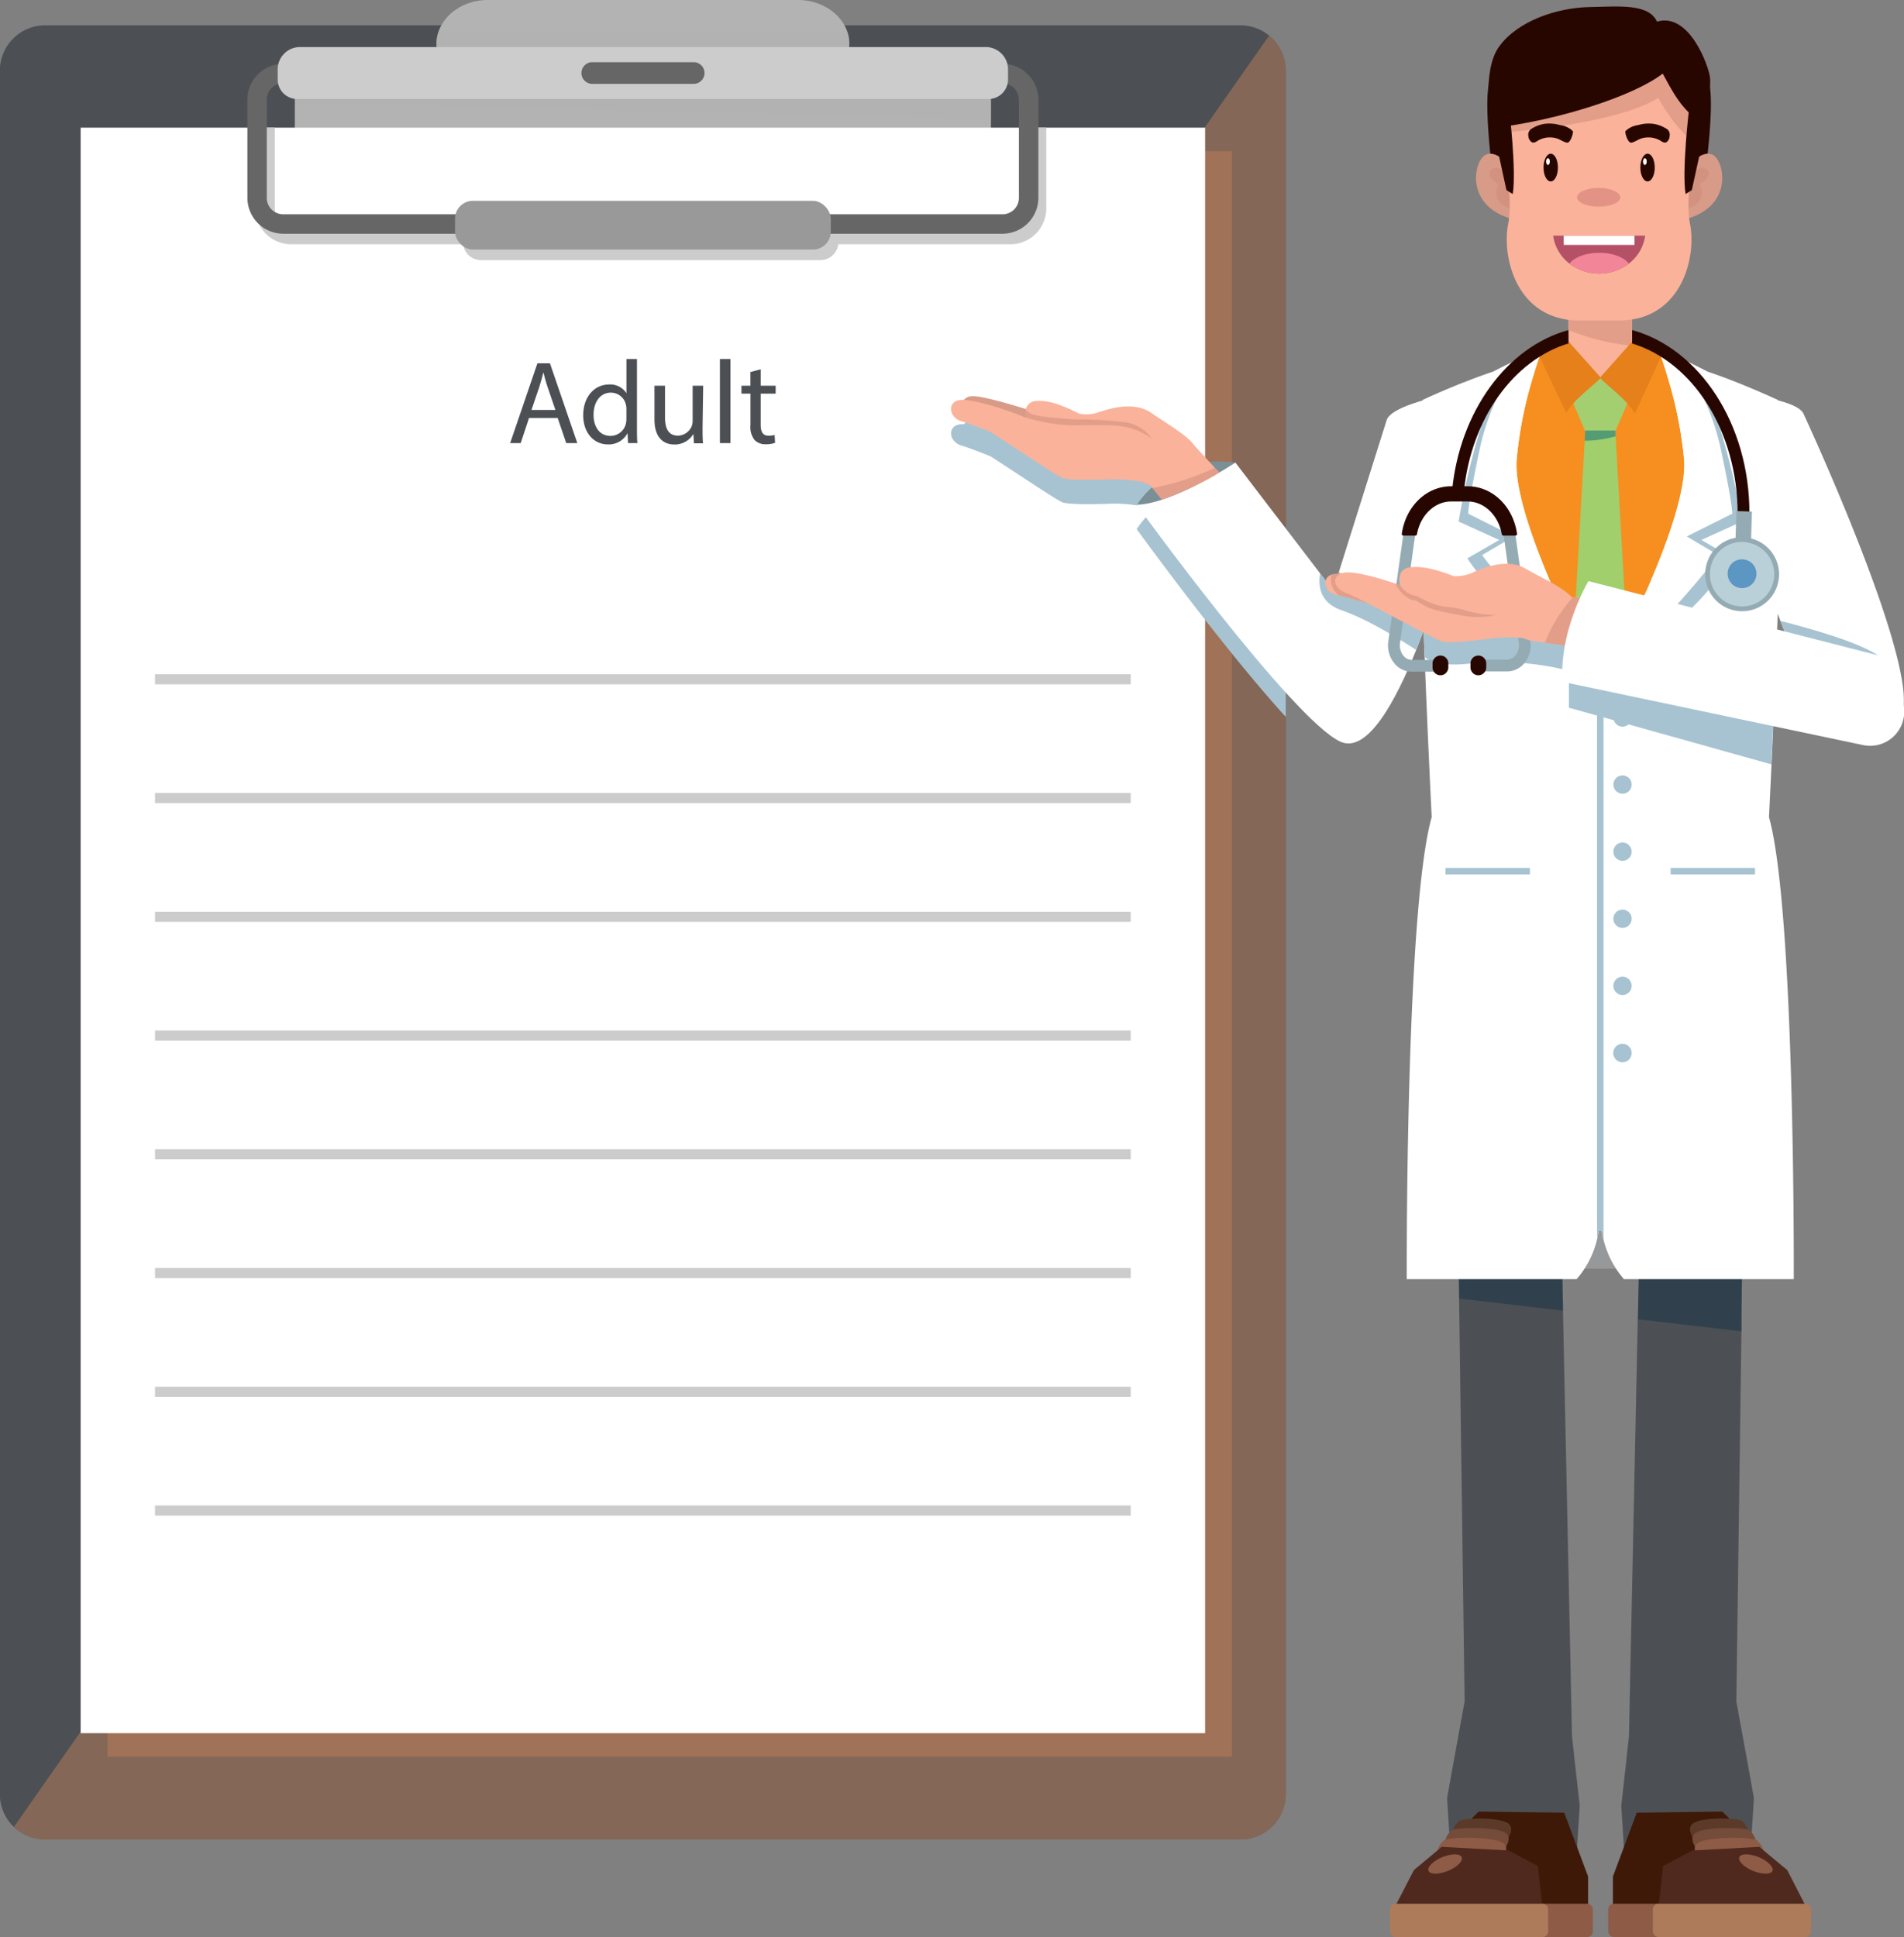 <svg xmlns="http://www.w3.org/2000/svg" viewBox="0 0 361.01 367.22">
  <rect x="0" y="0" width="361.01" height="367.22" fill="#808080" stroke="none"/>
  <defs>
    <style>
      .cls-1 {
        isolation: isolate;
      }

      .cls-2 {
        fill: #4c5054;
      }

      .cls-3 {
        fill: #bc7f59;
      }

      .cls-13, .cls-18, .cls-21, .cls-3, .cls-5 {
        opacity: 0.5;
      }

      .cls-11, .cls-13, .cls-18, .cls-21, .cls-3, .cls-5, .cls-7 {
        mix-blend-mode: multiply;
      }

      .cls-4, .cls-5 {
        fill: #b3b3b3;
      }

      .cls-6 {
        fill: #fff;
      }

      .cls-7, .cls-9 {
        fill: #ccc;
      }

      .cls-8 {
        fill: #666;
      }

      .cls-10 {
        fill: #999;
      }

      .cls-11 {
        fill: #a7c3d1;
      }

      .cls-12 {
        fill: #7b8f96;
      }

      .cls-13 {
        fill: #153246;
      }

      .cls-14 {
        fill: #979899;
      }

      .cls-15 {
        fill: #b9babc;
      }

      .cls-16 {
        fill: #f68f1f;
      }

      .cls-17 {
        fill: #fab29a;
      }

      .cls-18 {
        fill: #cc8a79;
      }

      .cls-19 {
        fill: none;
        stroke: #d9d9db;
        stroke-linecap: round;
        stroke-miterlimit: 10;
      }

      .cls-20 {
        fill: #a1cf6c;
      }

      .cls-21 {
        fill: #086a7d;
      }

      .cls-22 {
        fill: #a4cf71;
      }

      .cls-23 {
        fill: #e5801a;
      }

      .cls-24 {
        fill: #3f1908;
      }

      .cls-25 {
        fill: #8d5b46;
      }

      .cls-26 {
        fill: #5c3a2a;
      }

      .cls-27 {
        fill: #754b39;
      }

      .cls-28 {
        fill: #4f291d;
      }

      .cls-29 {
        fill: #ad7a5a;
      }

      .cls-30 {
        fill: #d89b87;
      }

      .cls-31 {
        fill: #280600;
      }

      .cls-32 {
        fill: #94abb3;
      }

      .cls-33 {
        fill: #bad0d8;
      }

      .cls-34 {
        fill: #5c96c2;
      }

      .cls-35 {
        fill: #e29386;
      }

      .cls-36 {
        fill: #b55166;
      }

      .cls-37 {
        fill: #f38599;
      }
    </style>
  </defs>
  <title>adult</title>
  <g class="cls-1">
    <g id="OBJECTS">
      <g>
        <g>
          <path class="cls-2" d="M249.21,18.76V345.52a8.6,8.6,0,0,1-8.6,8.59H14a8.6,8.6,0,0,1-8.61-8.59V18.76A8.6,8.6,0,0,1,14,10.17H240.61a8.61,8.61,0,0,1,8.6,8.59Z" transform="translate(-5.42 -5.37)"/>
          <path class="cls-3" d="M249.21,18.76V345.52a8.6,8.6,0,0,1-8.6,8.59H14a8.59,8.59,0,0,1-5.95-2.38l238-339.61A8.56,8.56,0,0,1,249.21,18.76Z" transform="translate(-5.42 -5.37)"/>
          <rect class="cls-3" x="20.38" y="28.65" width="213.21" height="304.39"/>
          <rect class="cls-4" x="55.9" y="15.39" width="131.99" height="30.47"/>
          <polygon class="cls-5" points="187.89 15.39 187.89 22.7 55.9 19.3 55.9 15.39 187.89 15.39"/>
          <rect class="cls-6" x="15.29" y="24.2" width="213.21" height="304.38"/>
          <path class="cls-7" d="M200.11,29.57V44.88A3.12,3.12,0,0,1,197,48H164.32A3.4,3.4,0,0,0,161,45.44H96.6A3.4,3.4,0,0,0,93.31,48H60.63a3.12,3.12,0,0,1-3.11-3.11V29.57H53.83V44.88a6.81,6.81,0,0,0,6.8,6.8h32.6a3.4,3.4,0,0,0,3.37,3H161a3.4,3.4,0,0,0,3.36-3H197a6.81,6.81,0,0,0,6.8-6.8V29.57Z" transform="translate(-5.42 -5.37)"/>
          <g>
            <path class="cls-2" d="M105.73,84.61l-1.58,4.76h-2l5.17-15.13h2.37l5.19,15.13h-2.1l-1.62-4.76Zm5-1.52-1.49-4.36c-.34-1-.56-1.89-.79-2.76h0c-.23.89-.48,1.81-.77,2.74l-1.49,4.38Z" transform="translate(-5.42 -5.37)"/>
            <path class="cls-2" d="M126.19,73.43V86.57c0,1,0,2.06.09,2.8H124.5l-.1-1.88h0a4,4,0,0,1-3.73,2.13C118,89.62,116,87.4,116,84.1c0-3.62,2.23-5.84,4.9-5.84a3.66,3.66,0,0,1,3.3,1.66h0V73.43Zm-2,9.5a3.3,3.3,0,0,0-.09-.83,2.92,2.92,0,0,0-2.87-2.29c-2,0-3.27,1.79-3.27,4.2,0,2.2,1.08,4,3.23,4a3,3,0,0,0,2.91-2.36,3.31,3.31,0,0,0,.09-.85Z" transform="translate(-5.42 -5.37)"/>
            <path class="cls-2" d="M138.63,86.41c0,1.12,0,2.11.09,3H137l-.11-1.77h0a4.1,4.1,0,0,1-3.61,2c-1.72,0-3.77-.94-3.77-4.76V78.5h2v6c0,2.07.64,3.46,2.44,3.46a2.88,2.88,0,0,0,2.62-1.79,2.8,2.8,0,0,0,.18-1V78.5h2Z" transform="translate(-5.42 -5.37)"/>
            <path class="cls-2" d="M141.92,73.43h2V89.37h-2Z" transform="translate(-5.42 -5.37)"/>
            <path class="cls-2" d="M149.65,75.38V78.5h2.84V80h-2.84v5.86c0,1.35.38,2.11,1.49,2.11a4.84,4.84,0,0,0,1.15-.13l.09,1.48a4.79,4.79,0,0,1-1.76.27,2.77,2.77,0,0,1-2.15-.83,4,4,0,0,1-.76-2.83V80H146V78.5h1.7V75.9Z" transform="translate(-5.42 -5.37)"/>
          </g>
          <path class="cls-4" d="M166.45,13.68a7.09,7.09,0,0,1-.58,2.77H88.76a7.09,7.09,0,0,1-.58-2.77,6.83,6.83,0,0,1,.34-2.16c1.12-3.53,4.92-6.15,9.4-6.15h58.79c4.48,0,8.29,2.62,9.41,6.15A7.11,7.11,0,0,1,166.45,13.68Z" transform="translate(-5.42 -5.37)"/>
          <path class="cls-5" d="M166.45,13.68a7.09,7.09,0,0,1-.58,2.77H88.76a7.09,7.09,0,0,1-.58-2.77,6.83,6.83,0,0,1,.34-2.16h77.6A7.11,7.11,0,0,1,166.45,13.68Z" transform="translate(-5.42 -5.37)"/>
          <path class="cls-8" d="M195.5,49.68H59.13a6.81,6.81,0,0,1-6.8-6.8V24.28a6.81,6.81,0,0,1,6.8-6.81H195.5a6.81,6.81,0,0,1,6.8,6.81v18.6A6.81,6.81,0,0,1,195.5,49.68ZM59.13,21.16A3.12,3.12,0,0,0,56,24.28v18.6A3.12,3.12,0,0,0,59.13,46H195.5a3.11,3.11,0,0,0,3.11-3.11V24.28a3.12,3.12,0,0,0-3.11-3.12Z" transform="translate(-5.42 -5.37)"/>
          <path class="cls-9" d="M56.89,8.92h130a4.24,4.24,0,0,1,4.24,4.24v1.9a3.71,3.71,0,0,1-3.71,3.71H56.36a3.71,3.71,0,0,1-3.71-3.71v-1.9a4.24,4.24,0,0,1,4.24-4.24Z"/>
          <path class="cls-8" d="M137,21.27H117.66a2.06,2.06,0,0,1-2-2.06h0a2.06,2.06,0,0,1,2-2.05H137A2.06,2.06,0,0,1,139,19.21h0A2.06,2.06,0,0,1,137,21.27Z" transform="translate(-5.42 -5.37)"/>
          <rect class="cls-10" x="86.27" y="38.07" width="71.25" height="9.25" rx="3.4"/>
          <g>
            <rect class="cls-9" x="29.39" y="127.82" width="185" height="1.92"/>
            <rect class="cls-9" x="29.39" y="150.34" width="185" height="1.92"/>
            <rect class="cls-9" x="29.39" y="172.85" width="185" height="1.92"/>
            <rect class="cls-9" x="29.39" y="195.36" width="185" height="1.92"/>
            <rect class="cls-9" x="29.39" y="217.87" width="185" height="1.92"/>
            <rect class="cls-9" x="29.39" y="240.38" width="185" height="1.92"/>
            <rect class="cls-9" x="29.39" y="262.9" width="185" height="1.92"/>
            <rect class="cls-9" x="29.39" y="285.41" width="185" height="1.92"/>
          </g>
        </g>
        <path class="cls-11" d="M249.21,110.17v31.11c-3.93-4.31-8.27-9.55-12.36-14.69-8.51-10.69-15.88-20.87-15.91-20.9a17.16,17.16,0,0,1,2.86-3.35l-.27-.33-1.64-.7c-.1,0-.16,0-.17,0a28.33,28.33,0,0,0-5.26-.46c-2.42.1-8.08.25-9.55-.23-1.09-.37-8.82-5.63-13.66-8.73-1.9-.77-4-1.57-5.14-1.93a1.61,1.61,0,0,0-.29-.09c-2.14-.58-2.66-2.8-1.38-3.7a2.07,2.07,0,0,1,.64-.29,4.2,4.2,0,0,1,1.08-.08,2.27,2.27,0,0,1,1.67-.69c1.76-.11,7.87,1.72,10.08,2.41a2.07,2.07,0,0,1,2-1.55c2.71-.2,5.7,1.18,8.14,2.43a8,8,0,0,0,3.17-.15c1.5-.46,6.8-2.57,10.48,0,3.3,2.27,6.9,4.31,8.24,6.28l2.81,3a22,22,0,0,1,4.88.15h0C240.49,98.79,244.9,104.55,249.21,110.17Z" transform="translate(-5.42 -5.37)"/>
        <g>
          <path class="cls-12" d="M226,103.43l-5-2.36s5.75-9.84,18.72-8L241.35,98Z" transform="translate(-5.42 -5.37)"/>
          <path class="cls-2" d="M334.64,327.93c1.27,6.94,3.31,18.08,3.32,18.29s-.31,5.16-.48,7.82l-4-3.9-17.53.75-2.39,4.38-.23.52-.51-8.11s.78-6.82,1.46-13.19l1.67-79,.05-2.29,1.28-59.35H300.5l1.27,59.35v.65l1.71,80.64c.69,6.37,1.47,13.19,1.47,13.19l-.52,8.11-.23-.52-2.39-4.38-17.52-.75-4,3.9c-.17-2.66-.49-7.59-.48-7.82s2.05-11.35,3.31-18.29l-1-72.93-.05-3.44-.81-61.68-.11-8.27a17,17,0,0,1-.59-2.39,105.85,105.85,0,0,1-.92-15.43c0-2.42,0-4.08,0-4.08h58.34s0,1.66,0,4.08c0,4.35-.14,11.16-.92,15.43a15.73,15.73,0,0,1-.59,2.39l-.11,8.27L335.61,255l0,2.77Z" transform="translate(-5.42 -5.37)"/>
          <path class="cls-13" d="M338.08,163.79c0,4.35-.14,11.16-.92,15.43a15.73,15.73,0,0,1-.59,2.39l-.11,8.27L335.61,255l0,2.77L316,255.49l.05-2.29,1.28-59.35H300.5l1.27,59.35v.65l-19.66-2.29-.81-61.68-.11-8.27a17,17,0,0,1-.59-2.39,105.85,105.85,0,0,1-.92-15.43c0-2.42,0-4.08,0-4.08h58.34S338.08,161.37,338.08,163.79Z" transform="translate(-5.42 -5.37)"/>
          <rect class="cls-14" x="287.27" y="171.79" width="32.29" height="68.72"/>
          <path class="cls-15" d="M325,177.15v19.54c-9.23,4.51-22.94,8-32.3,10.12V177.15Z" transform="translate(-5.42 -5.37)"/>
          <path class="cls-6" d="M363.43,141.18l-16.58-2.56c-.28-3.23-.49-5.45-.58-6.13a10.89,10.89,0,0,0-.27-1.11c-.53-1.75-1.71-5-3-8.3-2-5.2-4.22-10.57-4.52-10.57-7.73,1-7.37-27.84-7.37-27.84L336,80.12s10,1,11.35,3.63c0,0,16.2,34.83,18.74,50.87C367.11,141.07,365.28,141,363.43,141.18Z" transform="translate(-5.42 -5.37)"/>
          <path class="cls-6" d="M279.45,115.12l-.85-.06c-.37,1.23-.88,2.92-1.52,4.85-.85,2.57-1.92,5.6-3.14,8.68-3.87,9.65-9.27,19.74-14.39,17.38-9.11-4.2-38.61-44.9-38.61-44.9,7-.2,18.72-8,18.72-8l16.06,21,2.46,3.23,1.13-3.6,9.06-28.78c1.11-2.78,11-4.64,11-4.64l5.27,4.09S287.26,115.39,279.45,115.12Z" transform="translate(-5.42 -5.37)"/>
          <path class="cls-11" d="M277.08,119.91c-.85,2.57-1.92,5.6-3.14,8.68-2.44-1.6-9.07-5.79-14.12-7.51-4.4-1.5-4.46-5-4.1-7l2.46,3.23,1.13-3.6,1.12,1.85,8.62,2.77Z" transform="translate(-5.42 -5.37)"/>
          <path class="cls-16" d="M340,106.07a86.84,86.84,0,0,0,1.49-10,83.71,83.71,0,0,0,0-14.57A24.59,24.59,0,0,1,333.49,79c-4.76-2.26-11-6.58-16.8-6.92H301c-5.82.34-12,4.66-16.8,6.92a24.59,24.59,0,0,1-8.06,2.49,83.71,83.71,0,0,0,0,14.57,89.1,89.1,0,0,0,1.49,10c.21,3.19.47,7.47.65,11.71s.3,8.42.22,11.43c-.13,4.46-.43,14.13-.71,22.68s-.52,16-.52,16,3.94.35,9.34.71,12.24.75,18.06.81H313c5.82-.06,12.67-.44,18.07-.81s9.33-.71,9.33-.71-.25-7.43-.52-16-.58-18.22-.7-22.68c-.09-3,0-7.2.21-11.43S339.83,109.26,340,106.07Z" transform="translate(-5.42 -5.37)"/>
          <path class="cls-17" d="M314.88,60.59V78a9.52,9.52,0,0,1-.12,1.31H303A8.2,8.2,0,0,1,302.8,78V60.59Z" transform="translate(-5.42 -5.37)"/>
          <path class="cls-18" d="M314.88,60.59V70.93a44.06,44.06,0,0,1-12.08-3V60.59Z" transform="translate(-5.42 -5.37)"/>
          <line class="cls-19" x1="336.63" y1="168.41" x2="323.87" y2="168.41"/>
          <polygon class="cls-20" points="310.7 159.44 307.83 166.18 303.42 176.11 299.01 166.18 296.14 159.44 300.47 83.57 300.66 80.23 301.06 78.95 305.78 78.95 306.18 80.23 306.33 82.72 310.7 159.44"/>
          <path class="cls-21" d="M311.75,88.09a22.59,22.59,0,0,1-5.86.84l.19-3.34.4-1.28h4.72l.4,1.28Z" transform="translate(-5.42 -5.37)"/>
          <path class="cls-22" d="M309.93,77c0,.12-.57,0-.94,0v-.06l-.15,0-.15,0V77c-.37.07-.94.16-.94,0l-4.21,4.39L305.93,87h5.82l2.39-5.53Z" transform="translate(-5.42 -5.37)"/>
          <path class="cls-23" d="M320.63,72.38,315,70l-6.14,6.88L302.71,70l-5.65,2.42,5.35,11.24c1.21-2.43,6-5.9,6.43-6.6.48.7,5.34,4.29,6.55,6.72Z" transform="translate(-5.42 -5.37)"/>
          <path class="cls-6" d="M345.53,247.87h-32.2a17.77,17.77,0,0,1-3.87-7.47c-.13-.57-.24-1.15-.32-1.76h-.61c-.08.59-.17,1.17-.3,1.71a17.71,17.71,0,0,1-3.87,7.52H272.15s-.28-69.8,4.73-87.61c0,0-.71-14-1.34-30.31-.14-3.41-.26-6.91-.37-10.42-.6-17.78-.91-35.29,0-38.34,0,0,2.54-1.2,6.06-2.64.63-.26,1.29-.53,2-.79,1.66-.66,3.47-1.33,5.27-1.93,1.22-.63,2.54-1.3,3.72-1.86.55-.27,1.08-.52,1.55-.73s1-.44,1.38-.58a11.46,11.46,0,0,1,2.4-.5c-.28,1-.94,2.85-1.69,5.43A77,77,0,0,0,293,92.36c-.52,5.74,3.13,15.84,6.89,24.51,1,2.21,2,4.34,3.07,6.28,2.19,4.07,4.31,7.3,5.3,8.76l.27.39.34.47s.23-.32.62-.9c.69-1,1.89-2.83,3.28-5.17a92.37,92.37,0,0,0,5.08-9.83c3.77-8.67,7.41-18.77,6.9-24.51a79.3,79.3,0,0,0-2.9-14.77c-.75-2.58-1.4-4.46-1.7-5.43a11.41,11.41,0,0,1,2.42.5c1.4.52,4.22,1.92,6.64,3.17,1.8.6,3.6,1.27,5.27,1.93.67.26,1.33.53,1.95.79,3.52,1.44,6.07,2.64,6.07,2.64,1.26,4,.32,33.66-.59,55.46-.21,5.12-.42,9.81-.6,13.63-.28,6.08-.48,10-.48,10C345.82,178.07,345.53,247.87,345.53,247.87Z" transform="translate(-5.42 -5.37)"/>
          <path class="cls-11" d="M314.6,127.38s-2.32,8-8.15,6.16a54.78,54.78,0,0,0-22.22-2.39c-5.36.65-7.71-.41-8.69-1.2-.14-3.41-.26-6.91-.37-10.42l4.65.93,17.4.62,5.71,2.07,9.81,3.55Z" transform="translate(-5.42 -5.37)"/>
          <g>
            <path class="cls-11" d="M308.41,132.3c-14.89-5.88-24.78-21.07-24.78-21.07l6.05-3.49-7.7-3.49a140.38,140.38,0,0,1,4.62-19.18A47,47,0,0,1,292.13,74c.55-.27,1.08-.52,1.55-.73s1-.44,1.38-.58a11.46,11.46,0,0,1,2.4-.5c-.29,1-.94,2.85-1.69,5.43a77,77,0,0,0-2.89,14.77c-.52,5.74,3.13,15.84,6.89,24.51A97.26,97.26,0,0,0,308.41,132.3Z" transform="translate(-5.42 -5.37)"/>
            <path class="cls-11" d="M309.27,132.3c14.9-5.88,24.79-21.07,24.79-21.07L328,107.74l7.7-3.49a140.38,140.38,0,0,0-4.62-19.18A47,47,0,0,0,325.56,74L324,73.24c-.53-.24-1-.44-1.38-.58a11.46,11.46,0,0,0-2.4-.5c.28,1,.93,2.85,1.68,5.43a77.7,77.7,0,0,1,2.9,14.77c.51,5.74-3.13,15.84-6.9,24.51A96.44,96.44,0,0,1,309.27,132.3Z" transform="translate(-5.42 -5.37)"/>
          </g>
          <g>
            <g>
              <polygon class="cls-24" points="280.38 343.44 272.69 350.93 265.61 361.91 265.61 366.83 301.11 366.83 301.11 355.75 296.59 343.65 280.38 343.44"/>
              <rect class="cls-25" x="272" y="360.91" width="30.01" height="6.31" rx="1.04"/>
              <path class="cls-26" d="M281,352.84s-.27-.94,1-2.23c.61-.63,7.54-.79,9.34.41,1.46,1-.2,3.17-.2,3.17Z" transform="translate(-5.42 -5.37)"/>
              <path class="cls-27" d="M279.52,354.63s-.3-.93,1.07-2.22c.67-.63,8.25-.79,10.22.41,1.6,1-.21,3.17-.21,3.17Z" transform="translate(-5.42 -5.37)"/>
              <path class="cls-25" d="M278,356.59s-.3-.86,1.1-2.26c.77-.76,9-.8,11.15.34,1.78.92-.13,3.17-.13,3.17Z" transform="translate(-5.42 -5.37)"/>
              <path class="cls-28" d="M269.7,367.27h2.93s25.53-.14,25.38,0-1-8.13-1-8.13l-5.56-2.95-12.66-.69-5.28,4.4Z" transform="translate(-5.42 -5.37)"/>
              <rect class="cls-29" x="263.54" y="360.91" width="30" height="6.31" rx="1.04"/>
              <path class="cls-25" d="M282.57,357.46c.3.72-.87,1.89-2.61,2.6s-3.39.69-3.69,0,.87-1.9,2.61-2.61S282.27,356.73,282.57,357.46Z" transform="translate(-5.42 -5.37)"/>
            </g>
            <g>
              <polygon class="cls-24" points="326.55 343.44 334.24 350.93 341.32 361.91 341.32 366.83 305.82 366.83 305.82 355.75 310.34 343.65 326.55 343.44"/>
              <rect class="cls-25" x="310.35" y="366.27" width="30" height="6.31" rx="1.04" transform="translate(645.28 733.49) rotate(180)"/>
              <path class="cls-26" d="M336.81,352.84s.27-.94-1-2.23c-.61-.63-7.54-.79-9.35.41-1.46,1,.2,3.17.2,3.17Z" transform="translate(-5.42 -5.37)"/>
              <path class="cls-27" d="M338.26,354.63s.29-.93-1.08-2.22c-.67-.63-8.24-.79-10.22.41-1.6,1,.21,3.17.21,3.17Z" transform="translate(-5.42 -5.37)"/>
              <path class="cls-25" d="M339.76,356.59s.29-.86-1.1-2.26c-.77-.76-9-.8-11.16.34-1.77.92.14,3.17.14,3.17Z" transform="translate(-5.42 -5.37)"/>
              <path class="cls-28" d="M348.07,367.27h-2.92s-25.53-.14-25.39,0,1-8.13,1-8.13l5.55-2.95L339,355.5l5.29,4.4Z" transform="translate(-5.42 -5.37)"/>
              <rect class="cls-29" x="318.81" y="366.27" width="30.01" height="6.31" rx="1.04" transform="translate(662.21 733.49) rotate(180)"/>
              <path class="cls-25" d="M335.2,357.46c-.29.72.88,1.89,2.62,2.6s3.39.69,3.68,0-.87-1.9-2.61-2.61S335.5,356.73,335.2,357.46Z" transform="translate(-5.42 -5.37)"/>
            </g>
          </g>
          <g>
            <path class="cls-6" d="M308.84,132.77c-10.53-6.3-22.41-22.16-22.41-22.16l6-3.54-8.62-4.31s-.14-1.53,2.32-12.92a45.45,45.45,0,0,1,7.63-16.6c.53-.24,1-.44,1.38-.58a11.46,11.46,0,0,1,2.4-.5c-.28,1-.94,2.85-1.69,5.43A77,77,0,0,0,293,92.36c-.52,5.74,3.13,15.84,6.89,24.51A97.17,97.17,0,0,0,308.84,132.77Z" transform="translate(-5.42 -5.37)"/>
            <path class="cls-6" d="M308.84,132.77c10.52-6.3,22.4-22.16,22.4-22.16l-6-3.54,8.62-4.31s.15-1.53-2.31-12.92a45.44,45.44,0,0,0-7.64-16.6c-.53-.24-1-.44-1.37-.58a11.72,11.72,0,0,0-2.41-.5c.29,1,.94,2.85,1.69,5.43a77,77,0,0,1,2.89,14.77c.52,5.74-3.12,15.84-6.89,24.51A97.55,97.55,0,0,1,308.84,132.77Z" transform="translate(-5.42 -5.37)"/>
          </g>
          <path class="cls-11" d="M309.46,131.87V240.4c-.13-.57-.24-1.15-.32-1.76h-.61c-.08.59-.17,1.17-.3,1.71V131.91l.27.39.34.47S309.07,132.45,309.46,131.87Z" transform="translate(-5.42 -5.37)"/>
          <circle class="cls-11" cx="307.64" cy="136.02" r="1.74"/>
          <circle class="cls-11" cx="307.64" cy="148.74" r="1.74"/>
          <circle class="cls-11" cx="307.64" cy="161.46" r="1.74"/>
          <circle class="cls-11" cx="307.64" cy="174.18" r="1.74"/>
          <circle class="cls-11" cx="307.64" cy="186.9" r="1.74"/>
          <path class="cls-11" d="M314.8,205a1.75,1.75,0,1,1-1.74-1.74A1.74,1.74,0,0,1,314.8,205Z" transform="translate(-5.42 -5.37)"/>
          <path class="cls-11" d="M348,131.85l-2-.47c-.53-1.75-1.71-5-3-8.3,5.36,1.36,17.44,4.68,19.59,7.54C365.38,134.31,348,131.85,348,131.85Z" transform="translate(-5.42 -5.37)"/>
          <path class="cls-11" d="M341.88,136.65c-.21,5.12-.42,9.81-.6,13.63L302.9,139.54v-6.62Z" transform="translate(-5.42 -5.37)"/>
          <g>
            <path class="cls-30" d="M200.71,83.16s-8.72-2.8-10.88-2.67a2.14,2.14,0,0,0-2.23,2l15.27,5Z" transform="translate(-5.42 -5.37)"/>
            <path class="cls-17" d="M236.63,94.94a59.39,59.39,0,0,1-10.91,5.16l-1.78-2.2-.41-.51-1.64-.7c-.1,0-.16,0-.17,0a27.8,27.8,0,0,0-5.26-.45c-2.42.1-8.08.24-9.55-.24-1.09-.37-8.82-5.62-13.66-8.72-1.9-.78-4-1.58-5.14-1.94a1,1,0,0,0-.29-.08c-2.14-.58-2.66-2.81-1.38-3.71a2,2,0,0,1,.64-.28,5.53,5.53,0,0,1,1.95,0c.09,0,3.65.45,9.84,2.86.58.22.93.43,1,.44h0a4.15,4.15,0,0,1,0-1.45,2.1,2.1,0,0,1,2.08-1.73c2.71-.19,5.7,1.19,8.14,2.43a7.81,7.81,0,0,0,3.17-.15c1.5-.45,6.8-2.57,10.48,0,3.3,2.26,6.9,4.31,8.24,6.28l3.84,4.17Z" transform="translate(-5.42 -5.37)"/>
            <path class="cls-18" d="M236.63,94.94a59.39,59.39,0,0,1-10.91,5.16l-1.78-2.2a51.23,51.23,0,0,0,11.87-3.84Z" transform="translate(-5.42 -5.37)"/>
            <path class="cls-18" d="M223.79,88.47C219.5,85.59,216.62,86,210.37,86a32.37,32.37,0,0,1-10.52-1.5h0a4.13,4.13,0,0,1,0-1.45,5.26,5.26,0,0,0,1.07.76c1.35.7,8.51,1.08,8.51,1.08a71.19,71.19,0,0,1,8.91.49A7.45,7.45,0,0,1,223.79,88.47Z" transform="translate(-5.42 -5.37)"/>
          </g>
          <g>
            <path class="cls-31" d="M302.8,67.94c-11.62,3.2-20.6,15.39-22.06,30.47H283c1.41-13.69,9.41-24.78,19.81-27.93Z" transform="translate(-5.42 -5.37)"/>
            <path class="cls-31" d="M314.88,67.94v2.55c11.47,3.47,20,16.59,20,32.23h2.24C337.16,85.69,327.6,71.43,314.88,67.94Z" transform="translate(-5.42 -5.37)"/>
          </g>
          <g>
            <path class="cls-32" d="M329,112.35a7,7,0,1,0,8.49-4.88A6.92,6.92,0,0,0,329,112.35Z" transform="translate(-5.42 -5.37)"/>
            <rect class="cls-32" x="334.55" y="102.32" width="2.95" height="6.17" transform="translate(-2.06 -15.54) rotate(1.74)"/>
            <path class="cls-33" d="M329.86,112.58a6.1,6.1,0,1,0,7.39-4.25A6,6,0,0,0,329.86,112.58Z" transform="translate(-5.42 -5.37)"/>
            <path class="cls-34" d="M333,114a2.73,2.73,0,1,0,2.81-2.59A2.7,2.7,0,0,0,333,114Z" transform="translate(-5.42 -5.37)"/>
          </g>
          <g>
            <path class="cls-32" d="M294.4,131.15a4.23,4.23,0,0,1-3.22,1.51h-5.41v-2.24h5.41a2.05,2.05,0,0,0,1.53-.75,3.12,3.12,0,0,0,.68-2.44L290.54,107c0-.12,0-.25-.06-.37-.67-3.77-3.48-6.47-6.79-6.47h-3.12c-3.31,0-6.12,2.7-6.78,6.47a2.41,2.41,0,0,0-.07.37l-2.85,20.28a3.16,3.16,0,0,0,.68,2.44,2.05,2.05,0,0,0,1.53.75h5.4v2.24h-5.4a4.23,4.23,0,0,1-3.22-1.51,5.37,5.37,0,0,1-1.21-4.24l2.85-20.27a.11.11,0,0,1,0-.06c.73-5,4.54-8.71,9.06-8.71h3.12c4.52,0,8.33,3.67,9.06,8.71a.11.11,0,0,1,0,.06l2.85,20.27A5.33,5.33,0,0,1,294.4,131.15Z" transform="translate(-5.42 -5.37)"/>
            <path class="cls-31" d="M283.69,97.56h-3.12c-4.68,0-8.61,3.78-9.36,9a.28.28,0,0,0,.07.24.3.3,0,0,0,.23.11h2.28a.32.32,0,0,0,.3-.26c.63-3.6,3.35-6.21,6.48-6.21h3.12c3.13,0,5.85,2.61,6.48,6.21a.32.32,0,0,0,.31.26h2.27a.28.28,0,0,0,.23-.11.32.32,0,0,0,.08-.24C292.31,101.34,288.37,97.56,283.69,97.56Z" transform="translate(-5.42 -5.37)"/>
            <g>
              <path class="cls-31" d="M278.53,133.39h0a1.5,1.5,0,0,1-1.49-1.5v-.74a1.5,1.5,0,0,1,1.49-1.5h0a1.5,1.5,0,0,1,1.5,1.5v.74A1.5,1.5,0,0,1,278.53,133.39Z" transform="translate(-5.42 -5.37)"/>
              <path class="cls-31" d="M285.73,133.39h0a1.5,1.5,0,0,1-1.5-1.5v-.74a1.5,1.5,0,0,1,1.5-1.5h0a1.5,1.5,0,0,1,1.49,1.5v.74A1.5,1.5,0,0,1,285.73,133.39Z" transform="translate(-5.42 -5.37)"/>
            </g>
          </g>
          <g>
            <path class="cls-17" d="M268.72,120.94c-.22-.06-6.94-2.17-9.4-2.68l-.32-.06c-2.18-.37-2.91-2.53-1.72-3.55a2,2,0,0,1,.62-.35,8.62,8.62,0,0,1,3.69,0C265.32,115.93,268.61,120.78,268.72,120.94Z" transform="translate(-5.42 -5.37)"/>
            <path class="cls-18" d="M268.72,120.94c-.22-.06-6.94-2.17-9.4-2.68a3.77,3.77,0,0,1-1.42-4,8.62,8.62,0,0,1,3.69,0C265.32,115.93,268.61,120.78,268.72,120.94Z" transform="translate(-5.42 -5.37)"/>
            <path class="cls-17" d="M312.43,119.65l-2.4,9.23-.76-.11-10.91-1.55-2.63-.37-1.7-.55a.29.29,0,0,1-.17,0,27.33,27.33,0,0,0-5.29.06c-2.4.32-8,1-9.52.68s-15.66-8.26-18.21-9.16-3.19-3.27-.71-3.91c1.94-.49,7.49,1.24,9.77,2l1,.35h0c-.07-.25-.78-3,1.78-3.38s5.78.64,8.34,1.65a7.89,7.89,0,0,0,3.13-.46c1.46-.6,6.52-3.22,10.43-1,3.49,2,7.29,3.62,8.81,5.45l.27,0,6.95.84Z" transform="translate(-5.42 -5.37)"/>
            <path class="cls-18" d="M310.62,119.43l-1.35,9.34-10.91-1.55a27.11,27.11,0,0,1,5.31-8.63Z" transform="translate(-5.42 -5.37)"/>
            <path class="cls-18" d="M289.05,122a16.55,16.55,0,0,1-6,.14c-2.91-.57-3-.52-5.25-1.07a10.53,10.53,0,0,1-3.8-1.83s-2.24.11-4.06-3.23l1,.35h0a4.25,4.25,0,0,0,3.16,2,17.5,17.5,0,0,0,3.75,1.71c1.93.58,2.7.18,5.29,1A24.71,24.71,0,0,0,289.05,122Z" transform="translate(-5.42 -5.37)"/>
          </g>
          <path class="cls-6" d="M364.25,130.31,306.6,115.54s-5.54,9.23-4.93,19.08l57,12a6.46,6.46,0,0,0,7.79-6.72C366.2,136.57,366.5,135,364.25,130.31Z" transform="translate(-5.42 -5.37)"/>
          <g>
            <rect class="cls-11" x="274.08" y="164.54" width="16" height="1.23"/>
            <rect class="cls-11" x="316.76" y="164.54" width="16" height="1.23"/>
          </g>
          <g>
            <path class="cls-31" d="M329.66,22.09c-.59-4.52-5.43-12-13.22-13.13a35.62,35.62,0,0,0-7.81-.31,35.71,35.71,0,0,0-7.82.31c-7.79,1.13-12.63,8.61-13.22,13.13s.59,14.15.59,14.15l.89,5.85,16.77,2,0,.66,2.75-.33,2.74.33,0-.66,16.77-2,.89-5.85S330.25,26.6,329.66,22.09Z" transform="translate(-5.42 -5.37)"/>
            <g>
              <g>
                <path class="cls-30" d="M291.87,37.43s-2.18-3.62-4.59-2.8-4.43,9.94,5.15,12.33C292.43,47,294.47,41.24,291.87,37.43Z" transform="translate(-5.42 -5.37)"/>
                <path class="cls-18" d="M292.34,40.76s-1.78-4.08-3.55-3.54-.89,2.23.74,3a3.48,3.48,0,0,0,0,3.15c.89,1.46,3.48,1.85,3.48,1.85l.07-3.39Z" transform="translate(-5.42 -5.37)"/>
              </g>
              <g>
                <path class="cls-30" d="M325.38,37.43s2.18-3.62,4.59-2.8,4.44,9.94-5.15,12.33C324.82,47,322.78,41.24,325.38,37.43Z" transform="translate(-5.42 -5.37)"/>
                <path class="cls-18" d="M324.91,40.76s1.78-4.08,3.55-3.54.89,2.23-.74,3a3.48,3.48,0,0,1,0,3.15c-.88,1.46-3.47,1.85-3.47,1.85l-.08-3.39Z" transform="translate(-5.42 -5.37)"/>
              </g>
            </g>
            <path class="cls-17" d="M327.67,29.63c-.15.6-.39,1.64-.66,2.94-.87,4.1-2,10.91-1.14,15.3,1.22,6.24-1.56,18-13.13,18.26h-8.22c-11.58-.25-14.36-12-13.15-18.26,1.13-5.8-1.17-15.75-1.79-18.24v0c-.05-.62-.76-11,1.6-13.72a14.85,14.85,0,0,1,2.64-2.36c2.79-2,7-3.71,13.35-3.71h2.91a30.65,30.65,0,0,1,4.69.34c5.86.93,9.34,3.49,11.3,5.73C328.51,18.66,327.67,29.63,327.67,29.63Z" transform="translate(-5.42 -5.37)"/>
            <path class="cls-18" d="M327.67,29.63c-.15.6-.39,1.64-.66,2.94-3.85-2.42-7.18-8.64-7.18-8.64-8.41,5.23-29.75,6.57-29.75,6.57l-.5-.9c-.05-.62-.76-11,1.6-13.72a14.85,14.85,0,0,1,2.64-2.36l20.95-3.37c5.86.93,9.34,3.49,11.3,5.73C328.51,18.66,327.67,29.63,327.67,29.63Z" transform="translate(-5.42 -5.37)"/>
            <path class="cls-35" d="M312.64,42.78c0,1-1.84,1.77-4.1,1.77s-4.11-.79-4.11-1.77S306.27,41,308.54,41,312.64,41.81,312.64,42.78Z" transform="translate(-5.42 -5.37)"/>
            <g>
              <g>
                <path class="cls-31" d="M295.87,32.34c.46.21.93-.18,1.32-.41a4.56,4.56,0,0,1,3.47-.3c.53.15,1.5.85,2,.78s1.05-1.56,1-2.16a4.17,4.17,0,0,0-2.45-1.16,7.12,7.12,0,0,0-3.07-.22,6.64,6.64,0,0,0-2.47,1,1.33,1.33,0,0,0-.46,1.3A1.49,1.49,0,0,0,295.87,32.34Z" transform="translate(-5.42 -5.37)"/>
                <g>
                  <path class="cls-31" d="M300.81,37.14c0,1.45-.61,2.63-1.36,2.63s-1.37-1.18-1.37-2.63.61-2.63,1.37-2.63S300.81,35.69,300.81,37.14Z" transform="translate(-5.42 -5.37)"/>
                  <path class="cls-6" d="M299.28,36c0,.35-.16.64-.35.64s-.36-.29-.36-.64.16-.63.36-.63S299.28,35.6,299.28,36Z" transform="translate(-5.42 -5.37)"/>
                </g>
              </g>
              <g>
                <path class="cls-31" d="M321.38,32.34c-.46.21-.93-.18-1.32-.41a4.53,4.53,0,0,0-3.46-.3c-.54.15-1.51.85-2,.78s-1.05-1.56-1-2.16A4.17,4.17,0,0,1,316,29.09a7.06,7.06,0,0,1,3.06-.22,6.64,6.64,0,0,1,2.47,1,1.33,1.33,0,0,1,.46,1.3A1.47,1.47,0,0,1,321.38,32.34Z" transform="translate(-5.42 -5.37)"/>
                <g>
                  <path class="cls-31" d="M319.17,37.14c0,1.45-.61,2.63-1.36,2.63s-1.37-1.18-1.37-2.63.61-2.63,1.37-2.63S319.17,35.69,319.17,37.14Z" transform="translate(-5.42 -5.37)"/>
                  <path class="cls-6" d="M317.65,36c0,.35-.16.64-.36.64s-.35-.29-.35-.64.16-.63.35-.63S317.65,35.6,317.65,36Z" transform="translate(-5.42 -5.37)"/>
                </g>
              </g>
            </g>
            <path class="cls-36" d="M317.35,50.05a8,8,0,0,1-3.1,5.3,9.3,9.3,0,0,1-11.24,0,8,8,0,0,1-3.1-5.3Z" transform="translate(-5.42 -5.37)"/>
            <rect class="cls-6" x="296.49" y="44.68" width="13.42" height="1.75"/>
            <path class="cls-37" d="M314.25,55.35a9.3,9.3,0,0,1-11.24,0c.9-1.21,3.09-2.05,5.62-2.05S313.35,54.14,314.25,55.35Z" transform="translate(-5.42 -5.37)"/>
            <g>
              <path class="cls-31" d="M291.57,26s1.41,11.84.67,16.15l-1.19-.74S289.42,33.94,289,32s-.74-4-.74-4Z" transform="translate(-5.42 -5.37)"/>
              <path class="cls-31" d="M325.68,26s-1.4,11.84-.66,16.15l1.18-.74s1.63-7.46,2.07-9.45.74-4,.74-4Z" transform="translate(-5.42 -5.37)"/>
            </g>
            <path class="cls-31" d="M329.66,20.18C329.47,18,325.74,7.62,319.6,9.47,318,6,312.38,6.61,307,6.7c-6.5.11-13.82,2.68-17.32,7.47s-1.47,15.51-1.47,15.51c12.88-1.48,27.2-6.23,32.47-10.36,1.53,2.75,3.94,7.9,8.09,9.43C328.78,28.75,329.87,22.52,329.66,20.18Z" transform="translate(-5.42 -5.37)"/>
          </g>
        </g>
      </g>
    </g>
  </g>
</svg>
